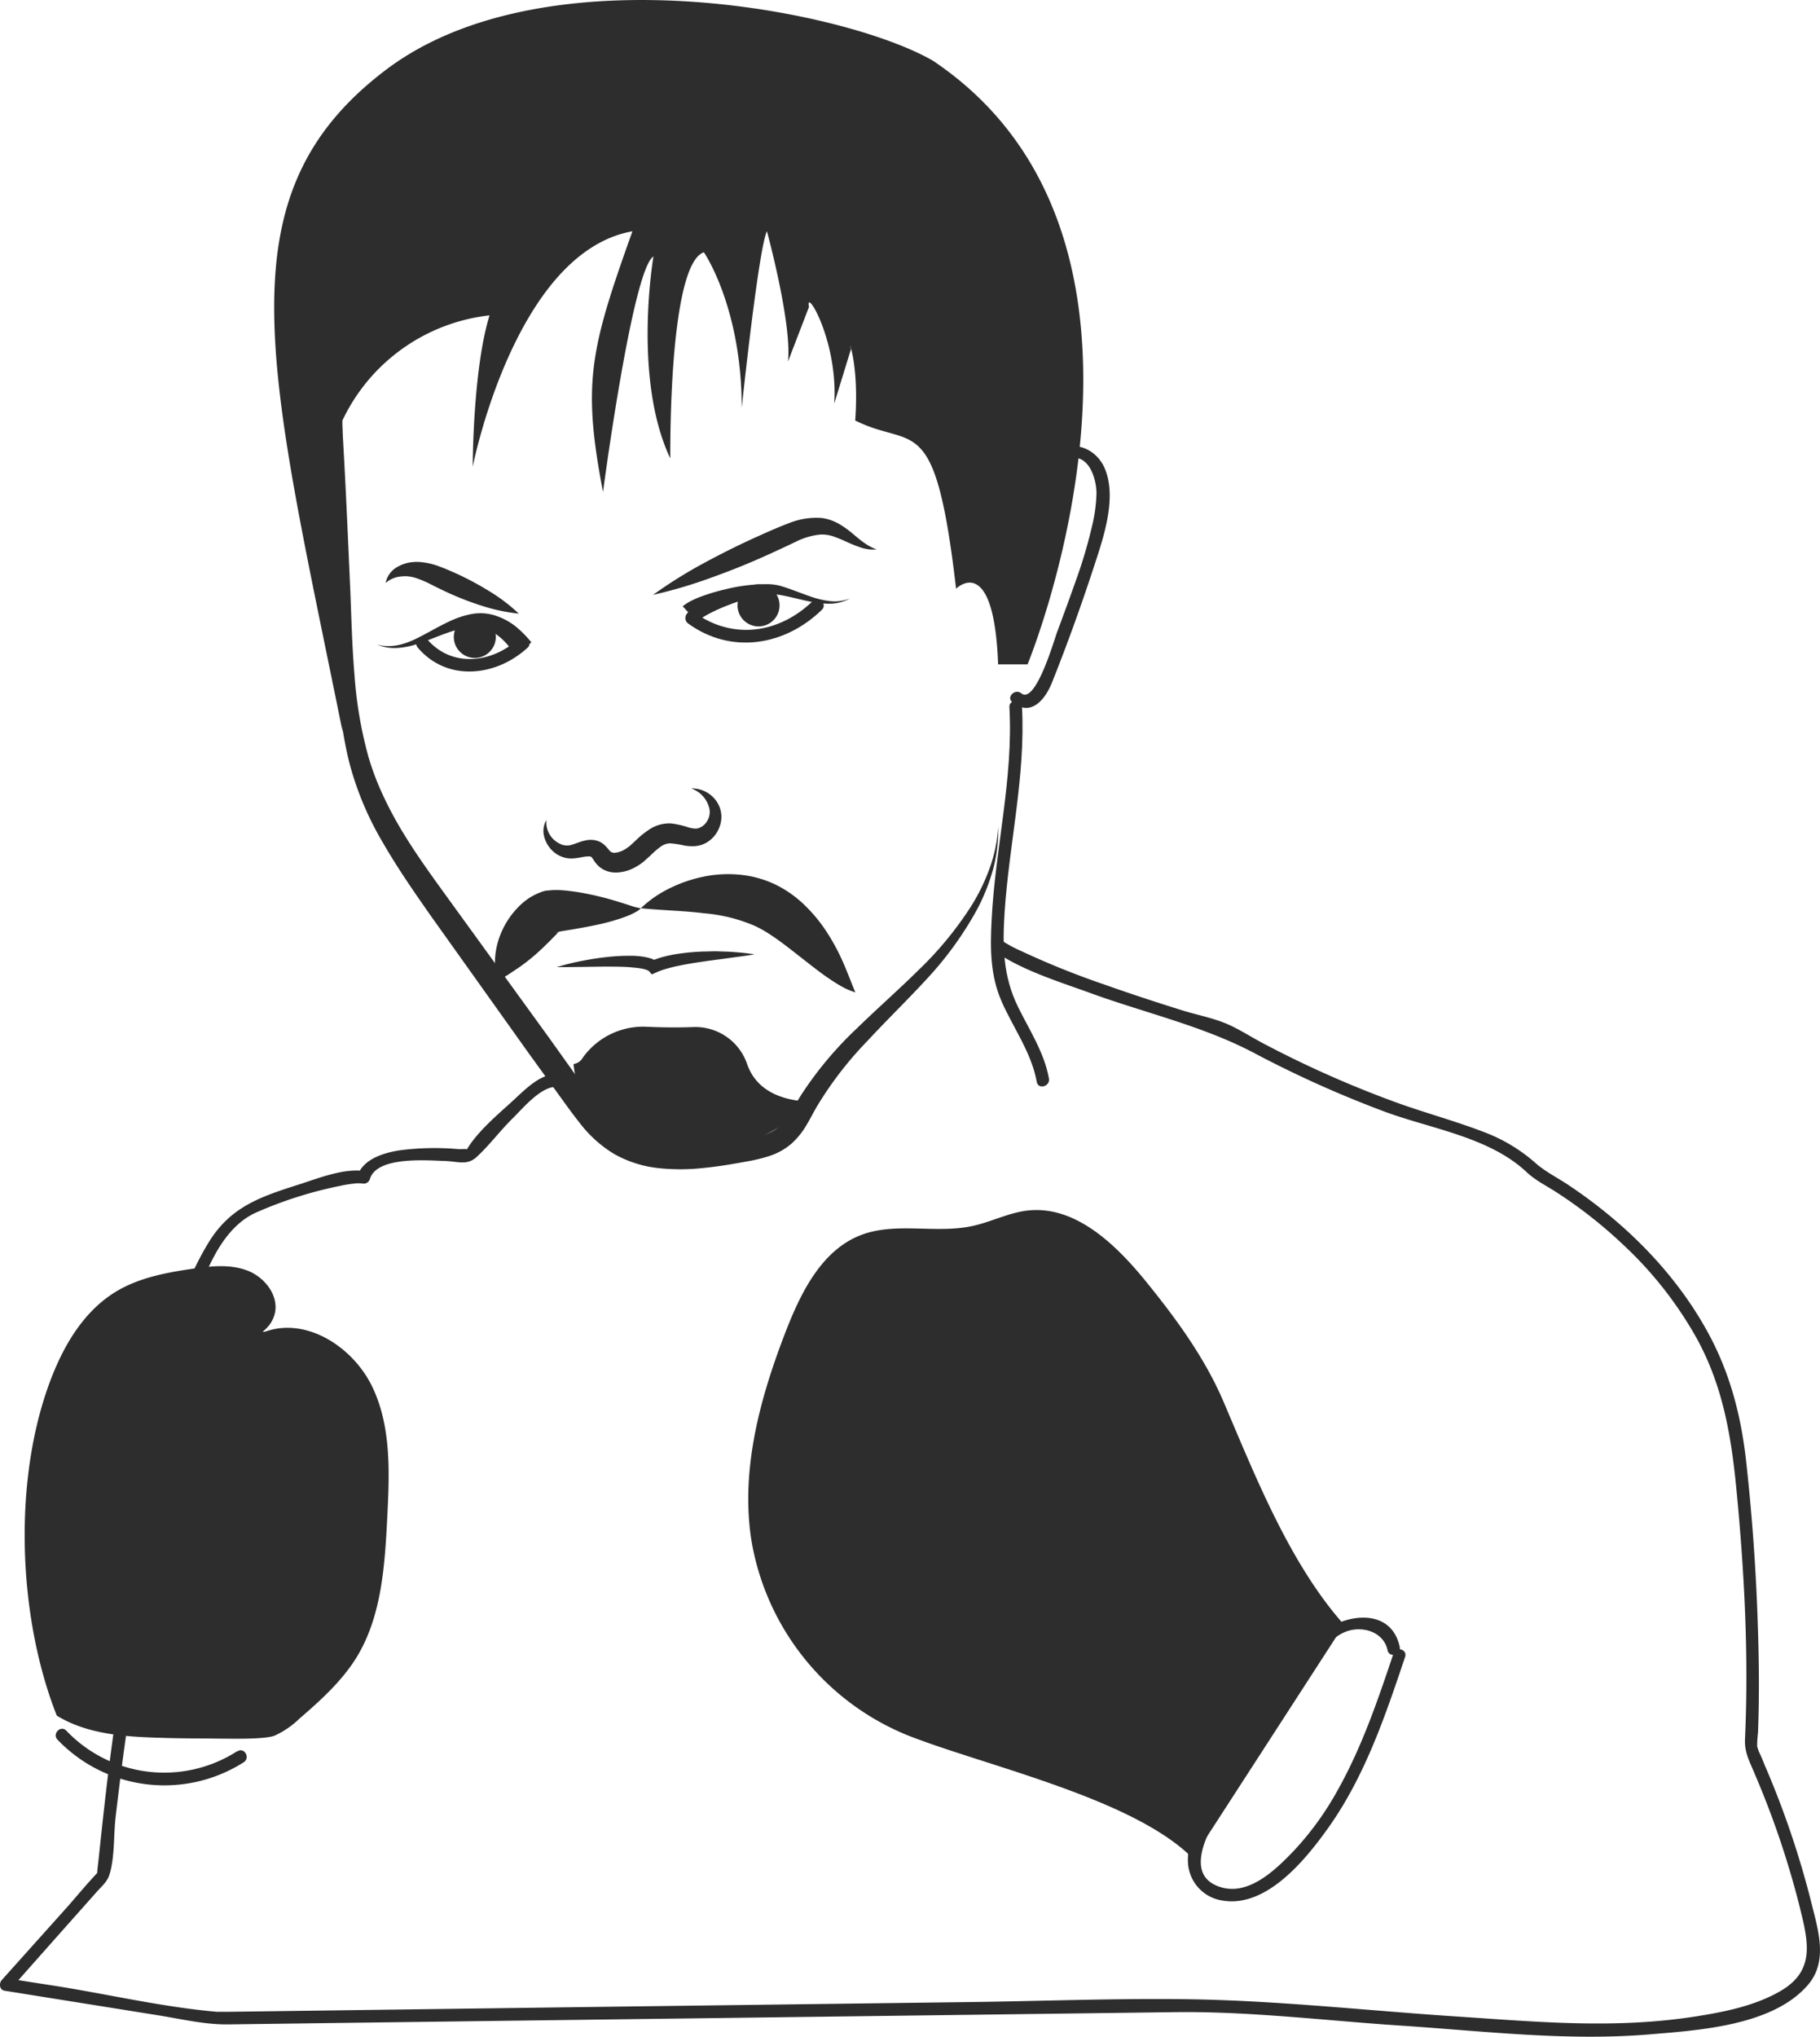 <svg xmlns="http://www.w3.org/2000/svg" width="432.99" height="484.36" viewBox="0 0 432.99 484.36">
  <title>pacquiao</title>
  <path d="M130,195a5.62,5.62,0,0,0,3.22,5.67,3.72,3.72,0,0,0,2.74.25c.48-.14,1-.34,1.65-.56a11.14,11.14,0,0,1,2.18-.58,5.17,5.17,0,0,1,3,.46,4.9,4.9,0,0,1,1.31,1c.34.34.57.64.77.87a1.59,1.59,0,0,0,.73.6,1.88,1.88,0,0,0,.78.08,5.57,5.57,0,0,0,2.4-.87,8.28,8.28,0,0,0,1.18-.86c.42-.37.87-.8,1.34-1.24a21.35,21.35,0,0,1,3.38-2.69,8.55,8.55,0,0,1,5-1.3,20.59,20.59,0,0,1,4.11.94,6.79,6.79,0,0,0,1.4.27,2.49,2.49,0,0,0,1.08-.12,3.76,3.76,0,0,0,1.94-1.62,4.12,4.12,0,0,0,.61-2.74,6.68,6.68,0,0,0-4.38-5.06,7.07,7.07,0,0,1,6.74,4.39,6.62,6.62,0,0,1,0,4.76,7.1,7.1,0,0,1-3.26,3.83,6.79,6.79,0,0,1-2.64.75,10.81,10.81,0,0,1-2.41-.14,23.5,23.5,0,0,0-3.43-.53,3.88,3.88,0,0,0-2.23.77,19.27,19.27,0,0,0-2.47,2.13c-.47.43-1,.88-1.5,1.35a11.75,11.75,0,0,1-2,1.36,9.61,9.61,0,0,1-4.87,1.33,6.28,6.28,0,0,1-2.93-.77,6.09,6.09,0,0,1-2.07-2,8.87,8.87,0,0,0-.61-.86c-.07-.1-.27-.19-.68-.21a10.6,10.6,0,0,0-1.59.18,18.45,18.45,0,0,1-2.09.3,6.38,6.38,0,0,1-4.57-1.46,7.14,7.14,0,0,1-2.36-3.69A5.16,5.16,0,0,1,130,195Z" transform="translate(0 0)" style="fill: #2d2d2d"/>
  <path d="M152.46,216a27,27,0,0,1,6.69-4.67,33.33,33.33,0,0,1,7.74-2.74,28.84,28.84,0,0,1,8.54-.62,25.28,25.28,0,0,1,8.82,2.28,26.89,26.89,0,0,1,7.29,5.12,36.36,36.36,0,0,1,5.22,6.39,49.23,49.23,0,0,1,3.74,6.93c1.07,2.39,1.91,4.75,3,7.31a16.7,16.7,0,0,1-3.78-1.7c-1.18-.68-2.28-1.43-3.36-2.18-2.13-1.51-4.08-3.09-6-4.57-3.8-3-7.34-5.77-10.78-7.36a38.54,38.54,0,0,0-12.09-3C162.85,216.6,158,216.52,152.46,216Z" transform="translate(0 0)" style="fill: #2d2d2d"/>
  <path d="M152.46,216a4.4,4.4,0,0,1-1.21.89,12.88,12.88,0,0,1-1.34.67,28.13,28.13,0,0,1-2.7,1,50.06,50.06,0,0,1-5.38,1.41c-1.78.4-3.55.69-5.26,1l-2.49.41a11.26,11.26,0,0,0-1.89.44h.1a1.12,1.12,0,0,0,.26-.08l.13-.05s.1,0,.08,0h0v.07c-.09.11-.25.29-.44.48L131,223.58c-1,1-2.12,2.12-3.34,3.19a46.75,46.75,0,0,1-4,3.17l-2.31,1.55c-.82.55-1.66,1-2.61,1.75a8.23,8.23,0,0,1-.92-3.29,14.88,14.88,0,0,1,.07-3.2,18.78,18.78,0,0,1,1.74-5.8,19.57,19.57,0,0,1,3.45-5,16.52,16.52,0,0,1,2.57-2.23,14.38,14.38,0,0,1,1.75-1c.15-.08.36-.17.54-.25l.28-.12.52-.21c.19-.07.41-.15.57-.19l.38-.09.37-.08h.29a17.65,17.65,0,0,1,3.41-.06c1,.07,1.91.18,2.84.31s1.82.28,2.71.46,1.79.35,2.67.57c1.77.4,3.52.9,5.26,1.43l2.62.83A13.94,13.94,0,0,0,152.46,216Z" transform="translate(0 0)" style="fill: #2d2d2d"/>
  <path d="M155.36,141.47a111.57,111.57,0,0,1,12.4-7.72q6.38-3.45,13-6.41c2.23-1,4.35-1.94,6.74-2.85a17.53,17.53,0,0,1,8-1.3,11.14,11.14,0,0,1,4,1.34,21.48,21.48,0,0,1,3.15,2.21c1.88,1.56,3.57,3.1,5.91,3.92a9,9,0,0,1-3.74-.44,33.47,33.47,0,0,1-3.47-1.39,30.22,30.22,0,0,0-3.18-1.29,8.56,8.56,0,0,0-2.93-.42,16.62,16.62,0,0,0-6,1.76l-3.2,1.51-3.29,1.51q-6.6,3-13.42,5.43A113.09,113.09,0,0,1,155.36,141.47Z" transform="translate(0 0)" style="fill: #2d2d2d"/>
  <path d="M123.43,145.93a43.07,43.07,0,0,1-8.77-1.86,70.34,70.34,0,0,1-8.17-3.16c-1.32-.6-2.66-1.27-3.87-1.88a25.33,25.33,0,0,0-3.55-1.53,9.58,9.58,0,0,0-1.76-.41,8.09,8.09,0,0,0-1.84,0,6.33,6.33,0,0,0-3.72,1.55,5.56,5.56,0,0,1,2.89-3.87,8.85,8.85,0,0,1,2.43-.93,10.79,10.79,0,0,1,2.6-.2,16.44,16.44,0,0,1,4.79,1.05c1.47.53,2.77,1.11,4.11,1.71a72.49,72.49,0,0,1,7.73,4.13A42,42,0,0,1,123.43,145.93Z" transform="translate(0 0)" style="fill: #2d2d2d"/>
  <path d="M163.7,148.27c10.24,7.43,23,5.32,31.82-3.24,1.39-1.35-.73-3.47-2.12-2.12-7.93,7.69-19,9.41-28.18,2.76C163.65,144.54,162.15,147.14,163.7,148.27Z" transform="translate(0 0)" style="fill: #2d2d2d"/>
  <path d="M162.42,144.18a12.44,12.44,0,0,1,2.64-1.59,25.71,25.71,0,0,1,2.51-1,46,46,0,0,1,5-1.44,40.06,40.06,0,0,1,10.28-1.22,12,12,0,0,1,2.73.38c.83.24,1.64.51,2.43.79,1.59.57,3.13,1.18,4.68,1.71a21.42,21.42,0,0,0,4.74,1.14,9.8,9.8,0,0,0,4.82-.65,10.13,10.13,0,0,1-4.84,1.27,22.17,22.17,0,0,1-5-.57c-1.65-.34-3.27-.76-4.87-1.11-.8-.18-1.6-.34-2.39-.46a9.16,9.16,0,0,0-2.22,0,37.8,37.8,0,0,0-9.25,2.32,43.3,43.3,0,0,0-4.37,1.89c-.7.35-1.37.72-2,1.11a8,8,0,0,0-1.49,1.17Z" transform="translate(0 0)" style="fill: #2d2d2d"/>
  <path d="M122.37,155.72a14.52,14.52,0,0,0-5.84-5.81,8.29,8.29,0,0,0-3.89-.8,18.58,18.58,0,0,0-4.37.79c-3,.88-5.89,2.25-9,3.25a18.48,18.48,0,0,1-4.82.95,10.77,10.77,0,0,1-4.76-.82c3.14.91,6.32.05,9.13-1.3s5.54-3.06,8.58-4.43a21.66,21.66,0,0,1,4.92-1.55,12.21,12.21,0,0,1,2.77-.14,11.83,11.83,0,0,1,2.76.54A15.27,15.27,0,0,1,122.7,149a25.16,25.16,0,0,1,3.73,3.78Z" transform="translate(0 0)" style="fill: #2d2d2d"/>
  <path d="M123.4,151.91c-6.32,5.82-16,7-21.88,0-1.25-1.47-3.37.66-2.12,2.12,7,8.22,18.68,6.86,26.12,0C126.94,152.72,124.82,150.6,123.4,151.91Z" transform="translate(0 0)" style="fill: #2d2d2d"/>
  <path d="M237.49,196.61a36.11,36.11,0,0,1-1.22,10.08,47.34,47.34,0,0,1-3.78,9.52,82,82,0,0,1-12,16.6c-4.59,5-9.48,9.72-14,14.61A86.24,86.24,0,0,0,194.43,263c-.82,1.37-1.56,2.89-2.5,4.45a18.37,18.37,0,0,1-3.62,4.52,15.26,15.26,0,0,1-5.23,2.93,37,37,0,0,1-5.28,1.29c-3.35.62-6.74,1.2-10.22,1.55a49.71,49.71,0,0,1-10.7.08,27.49,27.49,0,0,1-10.69-3.34,29.44,29.44,0,0,1-8.28-7.44c-2.22-2.79-4.1-5.5-6.1-8.24l-5.94-8.2-23.52-33c-3.86-5.53-7.77-11.14-11.21-17.12a74.41,74.41,0,0,1-8.06-19.21,98.25,98.25,0,0,1-2.74-20.48c-.25-6.83-.11-13.59,0-20.33.25-13.5.47-27,1-40.5.83,13.49,1.4,27,2,40.46.27,6.75.43,13.49,1,20.13A98.24,98.24,0,0,0,87.66,180a64.13,64.13,0,0,0,3.45,9.11,88.94,88.94,0,0,0,4.63,8.67c3.41,5.65,7.33,11,11.31,16.5l23.74,32.75,5.88,8.24c2,2.72,3.91,5.56,5.88,8.06a24,24,0,0,0,6.61,6.1,23.28,23.28,0,0,0,8.48,2.74c6.15.82,12.73-.12,19.31-1.17,3.25-.51,6.19-1.22,8.17-2.87s3.51-4.56,5.37-7.56a86.41,86.41,0,0,1,13.26-15.91c4.88-4.76,9.95-9.2,14.71-13.9a83.08,83.08,0,0,0,12.66-15.38,47,47,0,0,0,4.36-9A35.62,35.62,0,0,0,237.49,196.61Z" transform="translate(0 0)" style="fill: #2d2d2d"/>
  <path d="M240.15,168.23c.94,17.08-3.41,33.66-4.24,50.63-.34,6.75-.35,13.11,2.41,19.37s7.11,12.17,8.33,19.06c.34,1.9,3.23,1.09,2.9-.8-1.1-6.19-4.68-11.56-7.4-17.13C238.6,232.07,238.49,225,239,217c1.07-16.35,5-32.34,4.14-48.81-.11-1.92-3.11-1.93-3,0Z" transform="translate(0 0)" style="fill: #2d2d2d"/>
  <path d="M192.46,262c-9.41-.47-13.28-4.7-14.75-9.05a13,13,0,0,0-12.9-8.69c-3.8.13-7.48.08-10.77-.07a17.67,17.67,0,0,0-15.37,7.31,3,3,0,0,1-2.21,1.54s1,22,26.64,22.3C163.1,275.27,183,273.47,192.46,262Z" transform="translate(0 0)" style="fill: #2d2d2d"/>
  <path d="M132.46,230a56.06,56.06,0,0,1,5.71-1.43c1.92-.38,3.86-.71,5.81-.92a47.27,47.27,0,0,1,6-.35,18.83,18.83,0,0,1,3.09.23,13.38,13.38,0,0,1,1.64.37,5.09,5.09,0,0,1,1.86,1l-1.83-.22a7.43,7.43,0,0,1,.9-.43c.26-.1.53-.2.79-.28a15.44,15.44,0,0,1,1.55-.46,29.72,29.72,0,0,1,3.09-.64,53.38,53.38,0,0,1,6.18-.58c1,0,2-.06,3.08-.06l3.07.1c2.05.13,4.08.3,6.11.63-2,.35-4,.58-6.05.87s-4,.53-6,.82-4,.6-5.87,1c-1,.2-1.92.42-2.84.68-.47.13-.93.27-1.36.42l-.64.24-.48.21-1.22.53-.61-.75a2.38,2.38,0,0,0-.67-.35,8.1,8.1,0,0,0-1.2-.3c-.86-.16-1.78-.23-2.71-.31-1.87-.14-3.78-.13-5.7-.15C140.27,229.92,136.39,230,132.46,230Z" transform="translate(0 0)" style="fill: #2d2d2d"/>
  <circle cx="180.46" cy="143.97" r="5" style="fill: #2d2d2d"/>
  <circle cx="112.96" cy="151.47" r="5" style="fill: #2d2d2d"/>
  <path d="M253.36,109.39c5.46-2.41,7.48,4.25,7.5,7.91a37.19,37.19,0,0,1-1.18,8.33A110.35,110.35,0,0,1,256,137.94c-1.47,4.19-3,8.35-4.56,12.52-.65,1.77-5.08,17.14-8.47,14.42-1.49-1.2-3.63.91-2.12,2.12,4.43,3.56,7.81-.63,9.45-4.74,3.53-8.85,6.82-17.95,9.79-27,2.2-6.73,5.55-16.08,3-23.2-1.69-4.79-6.57-7.33-11.26-5.26-1.76.78-.23,3.37,1.52,2.59Z" transform="translate(0 0)" style="fill: #2d2d2d"/>
  <path d="M81.46,100a44.13,44.13,0,0,1,35-25c-4,13-4,36-4,36s10-51,38-56c-10,28-12,36-7,62,0,0,7-53,12-56,0,0-5,29,4,48,0-23,2-47,8-49,0,0,9,13,9,37,0,0,4-38,6-42,0,0,6,22,5,31l5-13c-1-5,7,8,6,23l4-13c-1-3,2,3,1,17,14,7,19-3,24,40,0,0,9-9,10,18h7S286,57.47,222,14.47c-20.86-12.13-92.43-26.25-130,2-39.88,30-28,71-10.5,157.5Z" transform="translate(0 0)" style="fill: #2d2d2d"/>
  <path d="M236.7,226.27c6.68,4.61,15.44,7.24,23,10,12.88,4.67,26.44,7.72,38.57,14.1a261.25,261.25,0,0,0,31.16,14c11,4.08,24.78,6,33.68,14.3,2.11,2,4.45,3.13,6.9,4.69a109,109,0,0,1,15.81,12.33,91.16,91.16,0,0,1,18,22.88c6,11.08,8,22.63,9.23,35.06,1.94,19.85,3,40,2.1,59.91-.15,3.25,1,5.13,2.27,8.22A210.29,210.29,0,0,1,428,452.85c2.1,8.51,4.16,15.65-4.38,20.63-6.08,3.54-13.4,5-20.27,6.07-19.14,3-37.62,1.28-56.8,0-21.15-1.38-42.5-3.79-63.69-4.1-17.38-.25-34.84.45-52.22.67l-93.2,1.21-74.87,1-8.38.11H51.67c-12.65-1.08-25.42-4.07-38-6.08L1.86,470.52,2.52,473,15,458.93l8-9c1.09-1.23,2.49-2.4,3-4,1.33-4.08,1-9.5,1.5-13.74,1.13-9.69,2.38-19.37,3.93-29,1.23-7.61,2.17-16,5.15-23.16.93-2.26,1.34-2.93,1-5.37a58.23,58.23,0,0,1-.31-8.66c.26-18.87,3-38.6,9.18-56.47,2.66-7.68,6.49-17.55,14.43-21.15A97,97,0,0,1,81,282a29.92,29.92,0,0,1,4-.6c.29,0,1.61.06,1,0a1.55,1.55,0,0,0,2-1v0c1.62-5.46,13.5-4.44,17.84-4.3,3.14.1,5.29,1.12,7.54-.94,3.06-2.8,5.61-6.28,8.59-9.2,2.42-2.37,6.86-7.8,10.58-7.46,1.92.18,1.91-2.83,0-3-3.88-.35-7.89,3.85-10.46,6.21-3.59,3.28-8.23,7.16-10.83,11.33a3.4,3.4,0,0,1-.74.86c1.45-.95-.32-.55-1.54-.63a64.7,64.7,0,0,0-13.63.26c-3.66.51-9,2-10.25,6.07l1.85-1.05c-5-.87-11.21,1.67-15.77,3.12-9.29,2.95-16.37,5.33-21.56,13.83-9.89,16.19-12.67,37.35-14.43,55.88-.71,7.52-1.39,15.34-.6,22.88a15,15,0,0,1,.44,2.83c.16-1.28-1,1.46-1.2,2a61.71,61.71,0,0,0-2.76,10c-3.8,17.46-5.74,35.4-7.62,53.15-.12,1.07-.26,2.14-.34,3.21-.09,1.42.7-.74.09-.1-2.44,2.57-4.72,5.33-7.06,8L.4,470.91c-.67.76-.54,2.31.66,2.51l36.45,5.83c5.59.89,11.17,2.26,16.84,2.18l63.25-.82,161.91-2.09c17.75-.23,35.72,2,53.42,3.18,19.65,1.28,39.42,3.73,59.11,2.14,11.89-1,29.66-2,38.09-11.81,4.94-5.74,2.3-13.4.69-20A214.48,214.48,0,0,0,420,420.16c-.49-1.17-.95-2.37-1.51-3.51-.27-.56-.61-2.19-.44-.7a26.34,26.34,0,0,1,.19-3.87c.31-8.05.26-16.13,0-24.19q-.58-20-2.78-40c-1.18-10.9-3.78-21.15-9.05-30.84-7.78-14.34-19.81-26.28-33.34-35.28-2.64-1.76-5.48-3.15-7.82-5.23a39.46,39.46,0,0,0-12.47-7.42c-6.4-2.45-13-4.26-19.49-6.54a253,253,0,0,1-32.69-14.41c-2.88-1.51-5.7-3.37-8.68-4.66-3.35-1.44-7.23-2.16-10.72-3.25-6.17-1.93-12.31-3.94-18.4-6.1a197.35,197.35,0,0,1-19.88-8,32.92,32.92,0,0,1-4.64-2.5c-1.59-1.1-3.1,1.5-1.52,2.6Z" transform="translate(0 0)" style="fill: #2d2d2d"/>
  <path d="M331.51,393.25c-3.74,11.16-7.57,22.4-13.38,32.68a71.48,71.48,0,0,1-10.27,14.16c-4.18,4.38-10.52,10.65-17.21,8.77-9.95-2.8-2.42-14.77.74-19.83l10.89-17.47c3.56-5.71,6.88-11.71,10.83-17.18,2-2.73,4.62-5.78,8-6.64,3.74-.95,8.16.66,9,4.72.4,1.89,3.29,1.09,2.89-.8-2.12-10.06-14.56-7.81-19.9-2.08-4.63,5-7.83,11.42-11.4,17.14l-13,20.8c-2.94,4.71-6.73,10.33-6,16.21A9.6,9.6,0,0,0,291,452c10.43,1.66,19.71-9.88,25-17.31,8.68-12.18,13.57-26.6,18.28-40.65.61-1.83-2.28-2.62-2.9-.8Z" transform="translate(0 0)" style="fill: #2d2d2d"/>
  <path d="M319.76,386.39c-12.89-14.49-21-35.07-28.62-52.92-4.45-10.46-11.24-19.75-18.4-28.58s-16.87-18.31-28.3-17c-4.52.52-8.68,2.73-13.13,3.68-8.67,1.87-18.08-1-26.37,2.1-9.29,3.51-14.28,13.42-17.89,22.68-6.17,15.85-10.88,32.94-8.32,49.76a60.93,60.93,0,0,0,37.12,46.54c18.69,7.37,53.82,15,67.94,29.31" transform="translate(0 0)" style="fill: #2d2d2d"/>
  <path d="M13.64,408.08c7.67,4.64,17.1,5,26.06,5.24,5.93.14,6.33.07,12.26.15,2.64,0,10.89.24,13.36-.7a20.8,20.8,0,0,0,5.86-4c5-4.32,10-8.81,13.53-14.43,6.08-9.81,6.83-21.9,7.42-33.43.53-10.5,1-21.51-3.51-31S73,313.14,63.08,316.69l-16.69,1c3.57.89,7.25,1.78,10.89,1.22s7.25-2.94,8.1-6.53c1-4.28-2.39-8.63-6.5-10.21s-8.69-1.08-13-.45c-6.28.91-12.68,2.11-18.13,5.35-8.66,5.17-13.68,14.77-16.86,24.34C3.21,354.53,4.54,385.29,13.51,408" transform="translate(0 0)" style="fill: #2d2d2d"/>
  <path d="M56.42,416.47a32.14,32.14,0,0,1-40.63-4.88c-1.32-1.41-3.44.71-2.12,2.12A35.18,35.18,0,0,0,58,419.08c1.61-1.05.11-3.65-1.51-2.59Z" transform="translate(0 0)" style="fill: #2d2d2d"/>
</svg>
